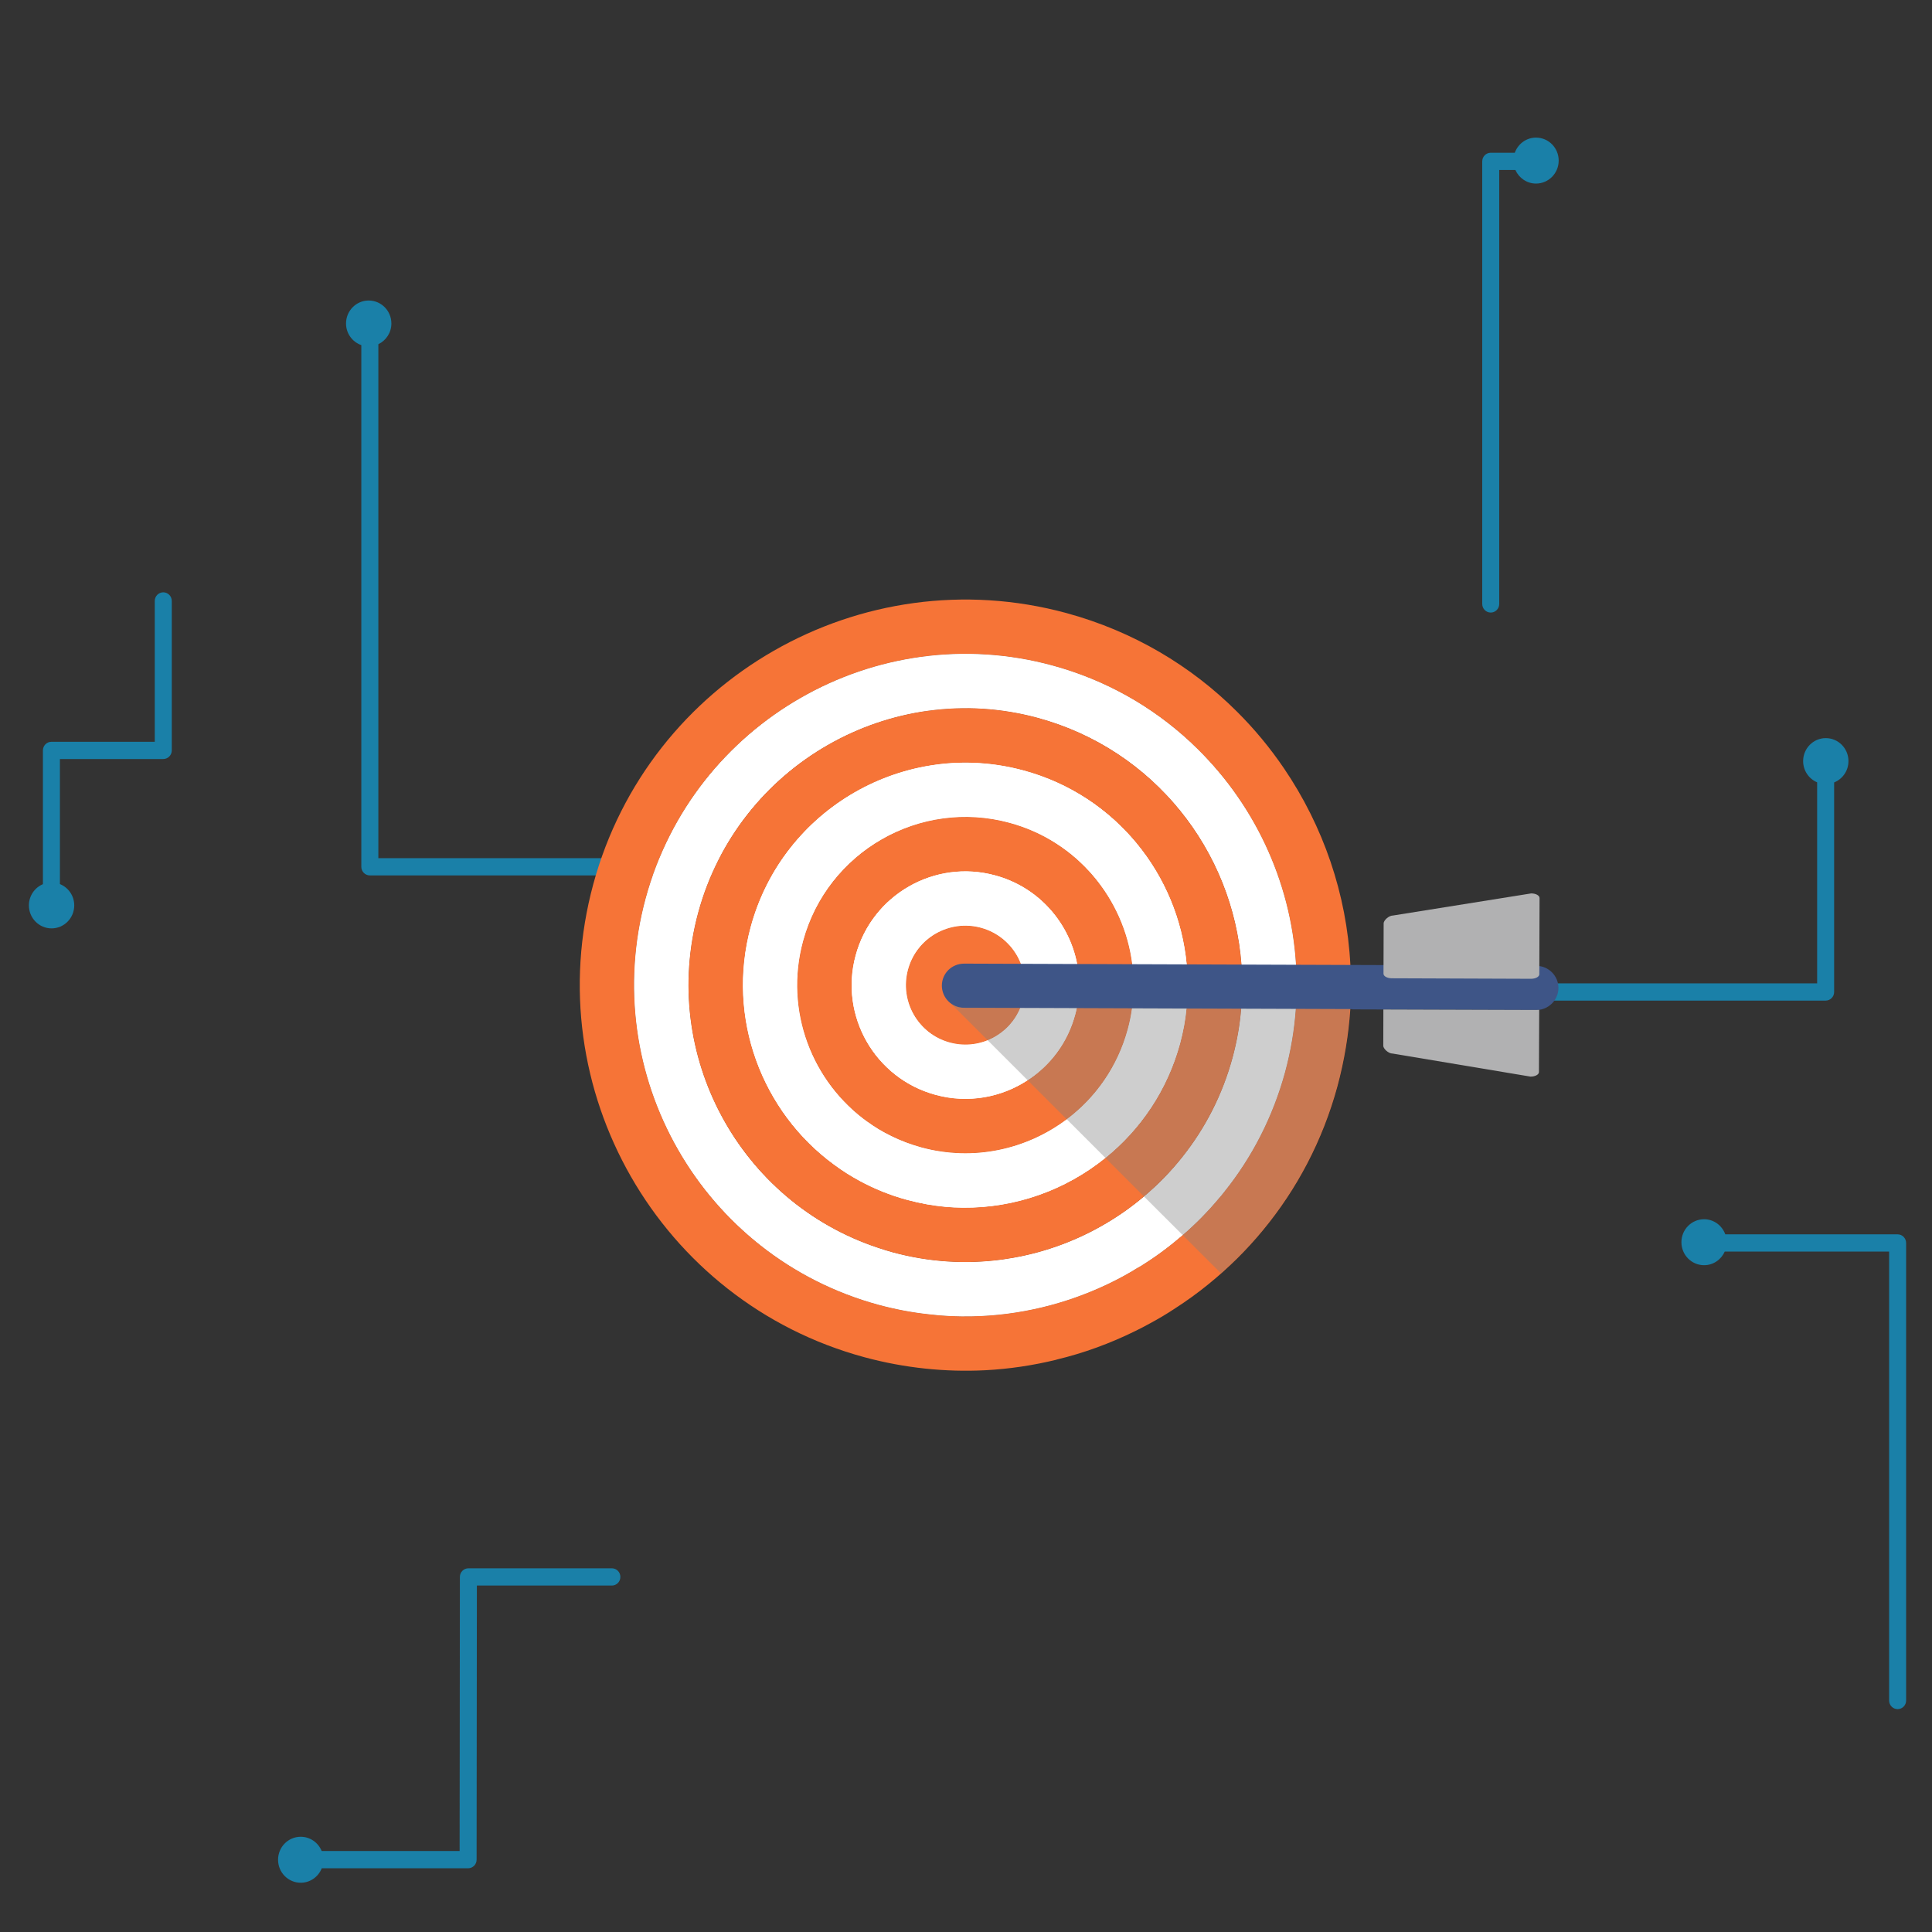 <?xml version="1.0" encoding="utf-8"?>
<!-- Generator: Adobe Illustrator 16.0.0, SVG Export Plug-In . SVG Version: 6.00 Build 0)  -->
<!DOCTYPE svg PUBLIC "-//W3C//DTD SVG 1.1//EN" "http://www.w3.org/Graphics/SVG/1.1/DTD/svg11.dtd">
<svg version="1.1" id="Calque_1" xmlns="http://www.w3.org/2000/svg" xmlns:xlink="http://www.w3.org/1999/xlink" x="0px" y="0px"
	 width="250px" height="250px" viewBox="0 0 250 250" enable-background="new 0 0 250 250" xml:space="preserve">
<rect x="0" y="0" width="250" height="250" fill="#333333" stroke="none"/>
<g opacity="0.73">
	<path fill="#119CD3" d="M237.337,128.361v-27.115c1.085-0.437,1.853-1.505,1.853-2.759c0-1.643-1.313-2.975-2.933-2.975
		s-2.933,1.332-2.933,2.975c0,1.239,0.75,2.3,1.813,2.746v26.012h-98.382c-0.608,0-1.1,0.502-1.1,1.117v30.953
		c0,0.613,0.491,1.115,1.1,1.115c0.606,0,1.1-0.502,1.1-1.115v-29.838h98.383C236.845,129.477,237.337,128.977,237.337,128.361z"/>
	<path fill="#119CD3" d="M109.48,111.047H48.958V44.542c0.993-0.476,1.687-1.494,1.687-2.683c0-1.643-1.313-2.973-2.935-2.973
		c-1.619,0-2.934,1.331-2.934,2.973c0,1.301,0.831,2.396,1.979,2.799v67.504c0,0.616,0.493,1.115,1.101,1.115h60.522v43.459
		c0,0.614,0.493,1.115,1.1,1.115s1.101-0.501,1.101-1.115v-44.574C110.581,111.546,110.087,111.047,109.48,111.047z"/>
	<path fill="#119CD3" d="M79.176,202.938H60.609c-0.607,0-1.099,0.5-1.1,1.113l-0.035,35.472H41.626
		c-0.438-1.081-1.487-1.846-2.713-1.846c-1.62,0-2.933,1.332-2.933,2.973c0,1.643,1.313,2.975,2.933,2.975
		c1.235,0,2.287-0.774,2.72-1.869h18.94c0.607,0,1.099-0.498,1.1-1.114l0.034-35.472h17.468c0.607,0,1.1-0.499,1.1-1.114
		C80.276,203.438,79.784,202.938,79.176,202.938z"/>
	<path fill="#119CD3" d="M21.127,76.646c-0.608,0-1.1,0.5-1.1,1.115v18.226H6.654c-0.607,0-1.1,0.499-1.1,1.116v17.309
		c-1.065,0.445-1.815,1.506-1.815,2.747c0,1.642,1.313,2.973,2.934,2.973c1.62,0,2.934-1.332,2.934-2.973
		c0-1.255-0.769-2.322-1.853-2.759V98.217h13.373c0.608,0,1.1-0.499,1.1-1.114V77.761C22.227,77.146,21.735,76.646,21.127,76.646z"
		/>
	<path fill="#119CD3" d="M192.9,79.266c0.608,0,1.101-0.499,1.101-1.115V21.993h2.088c0.459,1.036,1.479,1.76,2.672,1.76
		c1.62,0,2.933-1.332,2.933-2.974c0-1.642-1.313-2.973-2.933-2.973c-1.266,0-2.334,0.817-2.748,1.958H192.9
		c-0.606,0-1.1,0.5-1.1,1.115v57.273C191.801,78.767,192.294,79.266,192.9,79.266z"/>
	<path fill="#119CD3" d="M245.55,159.722h-22.299c-0.411-1.136-1.479-1.953-2.745-1.953c-1.619,0-2.932,1.331-2.932,2.974
		s1.313,2.974,2.932,2.974c1.194,0,2.218-0.727,2.676-1.763h21.268v58.094c0,0.615,0.493,1.114,1.101,1.114s1.1-0.499,1.1-1.114
		v-59.209C246.649,160.221,246.157,159.722,245.55,159.722z"/>
	<path fill="#119CD3" d="M122.522,89.938c-1.622,0-2.935,1.331-2.935,2.974c0,1.246,0.76,2.312,1.834,2.751v61.073
		c0,0.614,0.493,1.115,1.101,1.115c0.606,0,1.1-0.501,1.1-1.115V95.663c1.074-0.44,1.832-1.506,1.832-2.751
		C125.455,91.269,124.141,89.938,122.522,89.938z"/>
</g>
<g>
	<path fill="#FFFFFF" d="M121.064,141.676c4.219,1.147,8.514,0.336,11.912-1.892c2.918-1.906,5.17-4.835,6.145-8.456
		c0.076-0.29,0.158-0.585,0.211-0.874c0-0.008,0.008-0.008,0.008-0.008c0.393-1.933,0.393-3.872,0.045-5.711
		c-1.025-5.362-4.996-9.949-10.609-11.464c-7.831-2.136-15.93,2.505-18.057,10.348C108.582,131.457,113.222,139.552,121.064,141.676
		z M117.503,125.466c1.114-4.105,5.339-6.515,9.423-5.411c2.463,0.676,4.314,2.46,5.162,4.661c0.574,1.473,0.693,3.137,0.252,4.777
		c-0.094,0.328-0.199,0.628-0.328,0.927c0,0.01,0,0.01,0,0.01c-0.809,1.944-2.355,3.415-4.219,4.172
		c-1.496,0.613-3.207,0.742-4.884,0.292C118.809,133.785,116.395,129.551,117.503,125.466z M121.064,141.676
		c4.219,1.147,8.514,0.336,11.912-1.892c2.918-1.906,5.17-4.835,6.145-8.456c0.076-0.29,0.158-0.585,0.211-0.874
		c0-0.008,0.008-0.008,0.008-0.008c0.393-1.933,0.393-3.872,0.045-5.711c-1.025-5.362-4.996-9.949-10.609-11.464
		c-7.831-2.136-15.93,2.505-18.057,10.348C108.582,131.457,113.222,139.552,121.064,141.676z M117.503,125.466
		c1.114-4.105,5.339-6.515,9.423-5.411c2.463,0.676,4.314,2.46,5.162,4.661c0.574,1.473,0.693,3.137,0.252,4.777
		c-0.094,0.328-0.199,0.628-0.328,0.927c0,0.01,0,0.01,0,0.01c-0.809,1.944-2.355,3.415-4.219,4.172
		c-1.496,0.613-3.207,0.742-4.884,0.292C118.809,133.785,116.395,129.551,117.503,125.466z M121.064,141.676
		c4.219,1.147,8.514,0.336,11.912-1.892c2.918-1.906,5.17-4.835,6.145-8.456c0.076-0.29,0.158-0.585,0.211-0.874
		c0-0.008,0.008-0.008,0.008-0.008c0.393-1.933,0.393-3.872,0.045-5.711c-1.025-5.362-4.996-9.949-10.609-11.464
		c-7.831-2.136-15.93,2.505-18.057,10.348C108.582,131.457,113.222,139.552,121.064,141.676z M117.503,125.466
		c1.114-4.105,5.339-6.515,9.423-5.411c2.463,0.676,4.314,2.46,5.162,4.661c0.574,1.473,0.693,3.137,0.252,4.777
		c-0.094,0.328-0.199,0.628-0.328,0.927c0,0.01,0,0.01,0,0.01c-0.809,1.944-2.355,3.415-4.219,4.172
		c-1.496,0.613-3.207,0.742-4.884,0.292C118.809,133.785,116.395,129.551,117.503,125.466z M121.064,141.676
		c4.219,1.147,8.514,0.336,11.912-1.892c2.918-1.906,5.17-4.835,6.145-8.456c0.076-0.29,0.158-0.585,0.211-0.874
		c0-0.008,0.008-0.008,0.008-0.008c0.393-1.933,0.393-3.872,0.045-5.711c-1.025-5.362-4.996-9.949-10.609-11.464
		c-7.831-2.136-15.93,2.505-18.057,10.348C108.582,131.457,113.222,139.552,121.064,141.676z M117.503,125.466
		c1.114-4.105,5.339-6.515,9.423-5.411c2.463,0.676,4.314,2.46,5.162,4.661c0.574,1.473,0.693,3.137,0.252,4.777
		c-0.094,0.328-0.199,0.628-0.328,0.927c0,0.01,0,0.01,0,0.01c-0.809,1.944-2.355,3.415-4.219,4.172
		c-1.496,0.613-3.207,0.742-4.884,0.292C118.809,133.785,116.395,129.551,117.503,125.466z M107.94,150.717
		c1.042,0.767,2.15,1.475,3.308,2.101c1.899,1.024,3.946,1.862,6.124,2.447c0.861,0.229,1.714,0.424,2.591,0.582
		c1.549,0.271,3.108,0.416,4.649,0.429c6.781,0.062,13.292-2.285,18.427-6.442c4.551-3.676,8.025-8.753,9.668-14.813
		c0.404-1.509,0.689-3.02,0.828-4.519c0.018-0.015,0-0.015,0-0.015c0.223-1.913,0.223-3.829,0.027-5.69
		c-1.082-11.603-9.199-21.872-21.094-25.1c-15.317-4.162-31.164,4.921-35.327,20.229C93.936,131.749,98.601,143.887,107.94,150.717z
		 M103.932,121.768c3.145-11.564,15.123-18.431,26.689-15.286c8.754,2.369,14.813,9.802,15.881,18.297
		c0.24,1.858,0.24,3.76-0.023,5.673c0,0-0.01,0.015-0.01,0.029c-0.119,0.897-0.303,1.793-0.549,2.694
		c-1.313,4.847-4.164,8.855-7.889,11.655c-5.193,3.901-12.068,5.468-18.811,3.633c-1.372-0.381-2.685-0.874-3.911-1.482
		c-0.064-0.031-0.12-0.058-0.17-0.091c-0.991-0.483-1.931-1.054-2.812-1.695h-0.015C105.107,140.064,101.47,130.796,103.932,121.768
		z M110.719,123.619c-2.137,7.838,2.503,15.933,10.346,18.057c4.219,1.147,8.514,0.336,11.912-1.892
		c2.918-1.906,5.17-4.835,6.145-8.456c0.076-0.29,0.158-0.585,0.211-0.874c0-0.008,0.008-0.008,0.008-0.008
		c0.393-1.933,0.393-3.872,0.045-5.711c-1.025-5.362-4.996-9.949-10.609-11.464C120.944,111.135,112.846,115.776,110.719,123.619z
		 M117.503,125.466c1.114-4.105,5.339-6.515,9.423-5.411c2.463,0.676,4.314,2.46,5.162,4.661c0.574,1.473,0.693,3.137,0.252,4.777
		c-0.094,0.328-0.199,0.628-0.328,0.927c0,0.01,0,0.01,0,0.01c-0.809,1.944-2.355,3.415-4.219,4.172
		c-1.496,0.613-3.207,0.742-4.884,0.292C118.809,133.785,116.395,129.551,117.503,125.466z M107.94,150.717
		c1.042,0.767,2.15,1.475,3.308,2.101c1.899,1.024,3.946,1.862,6.124,2.447c0.861,0.229,1.714,0.424,2.591,0.582
		c1.549,0.271,3.108,0.416,4.649,0.429c6.781,0.062,13.292-2.285,18.427-6.442c4.551-3.676,8.025-8.753,9.668-14.813
		c0.404-1.509,0.689-3.02,0.828-4.519c0.018-0.015,0-0.015,0-0.015c0.223-1.913,0.223-3.829,0.027-5.69
		c-1.082-11.603-9.199-21.872-21.094-25.1c-15.317-4.162-31.164,4.921-35.327,20.229C93.936,131.749,98.601,143.887,107.94,150.717z
		 M103.932,121.768c3.145-11.564,15.123-18.431,26.689-15.286c8.754,2.369,14.813,9.802,15.881,18.297
		c0.24,1.858,0.24,3.76-0.023,5.673c0,0-0.01,0.015-0.01,0.029c-0.119,0.897-0.303,1.793-0.549,2.694
		c-1.313,4.847-4.164,8.855-7.889,11.655c-5.193,3.901-12.068,5.468-18.811,3.633c-1.372-0.381-2.685-0.874-3.911-1.482
		c-0.064-0.031-0.12-0.058-0.17-0.091c-0.991-0.483-1.931-1.054-2.812-1.695h-0.015C105.107,140.064,101.47,130.796,103.932,121.768
		z M110.719,123.619c-2.137,7.838,2.503,15.933,10.346,18.057c4.219,1.147,8.514,0.336,11.912-1.892
		c2.918-1.906,5.17-4.835,6.145-8.456c0.076-0.29,0.158-0.585,0.211-0.874c0-0.008,0.008-0.008,0.008-0.008
		c0.393-1.933,0.393-3.872,0.045-5.711c-1.025-5.362-4.996-9.949-10.609-11.464C120.944,111.135,112.846,115.776,110.719,123.619z
		 M117.503,125.466c1.114-4.105,5.339-6.515,9.423-5.411c2.463,0.676,4.314,2.46,5.162,4.661c0.574,1.473,0.693,3.137,0.252,4.777
		c-0.094,0.328-0.199,0.628-0.328,0.927c0,0.01,0,0.01,0,0.01c-0.809,1.944-2.355,3.415-4.219,4.172
		c-1.496,0.613-3.207,0.742-4.884,0.292C118.809,133.785,116.395,129.551,117.503,125.466z M113.693,168.831
		c2.177,0.585,4.363,1.001,6.545,1.231c1.864,0.229,3.717,0.302,5.549,0.263c6.134-0.122,12.085-1.582,17.492-4.147
		c1.352-0.64,2.68-1.355,3.955-2.153c0.18-0.088,0.377-0.21,0.561-0.32c0,0,0,0,0.012-0.015c1.838-1.147,3.58-2.452,5.221-3.872
		c1.695-1.456,3.27-3.059,4.701-4.775c0.25-0.278,0.482-0.565,0.703-0.853c3.555-4.431,6.26-9.651,7.848-15.474
		c0.736-2.726,1.191-5.448,1.387-8.166v-0.015c0.141-1.916,0.16-3.817,0.025-5.69c-0.664-10.963-5.582-21.228-13.479-28.632
		c-0.074-0.094-0.154-0.158-0.232-0.225c-4.912-4.555-10.941-8.004-17.834-9.874c-22.803-6.188-46.38,7.326-52.588,30.132
		C77.371,139.049,90.885,162.626,113.693,168.831z M90.346,118.092c5.175-19.068,24.899-30.369,43.955-25.196
		c15.029,4.088,25.246,17.209,26.348,31.926c0.141,1.875,0.131,3.774-0.039,5.692v0.007c-0.17,2.117-0.545,4.237-1.115,6.347
		c-1.313,4.833-3.557,9.158-6.492,12.844c-1.484,1.88-3.154,3.585-4.965,5.108c-1.521,1.29-3.148,2.445-4.854,3.453
		c-3.699,2.201-7.787,3.731-12.07,4.485c-0.494,0.089-0.992,0.168-1.482,0.237h-0.029c-4.585,0.61-9.347,0.34-14.079-0.943
		c-0.639-0.175-1.265-0.371-1.887-0.58C95.727,155.557,85.343,136.508,90.346,118.092z M97.142,119.926
		c-3.207,11.823,1.458,23.961,10.798,30.791c1.042,0.767,2.15,1.475,3.308,2.101c1.899,1.024,3.946,1.862,6.124,2.447
		c0.861,0.229,1.714,0.424,2.591,0.582c1.549,0.271,3.108,0.416,4.649,0.429c6.781,0.062,13.292-2.285,18.427-6.442
		c4.551-3.676,8.025-8.753,9.668-14.813c0.404-1.509,0.689-3.02,0.828-4.519c0.018-0.015,0-0.015,0-0.015
		c0.223-1.913,0.223-3.829,0.027-5.69c-1.082-11.603-9.199-21.872-21.094-25.1C117.151,95.535,101.305,104.618,97.142,119.926z
		 M103.932,121.768c3.145-11.564,15.123-18.431,26.689-15.286c8.754,2.369,14.813,9.802,15.881,18.297
		c0.24,1.858,0.24,3.76-0.023,5.673c0,0-0.01,0.015-0.01,0.029c-0.119,0.897-0.303,1.793-0.549,2.694
		c-1.313,4.847-4.164,8.855-7.889,11.655c-5.193,3.901-12.068,5.468-18.811,3.633c-1.372-0.381-2.685-0.874-3.911-1.482
		c-0.064-0.031-0.12-0.058-0.17-0.091c-0.991-0.483-1.931-1.054-2.812-1.695h-0.015C105.107,140.064,101.47,130.796,103.932,121.768
		z M110.719,123.619c-2.137,7.838,2.503,15.933,10.346,18.057c4.219,1.147,8.514,0.336,11.912-1.892
		c2.918-1.906,5.17-4.835,6.145-8.456c0.076-0.29,0.158-0.585,0.211-0.874c0-0.008,0.008-0.008,0.008-0.008
		c0.393-1.933,0.393-3.872,0.045-5.711c-1.025-5.362-4.996-9.949-10.609-11.464C120.944,111.135,112.846,115.776,110.719,123.619z
		 M117.503,125.466c1.114-4.105,5.339-6.515,9.423-5.411c2.463,0.676,4.314,2.46,5.162,4.661c0.574,1.473,0.693,3.137,0.252,4.777
		c-0.094,0.328-0.199,0.628-0.328,0.927c0,0.01,0,0.01,0,0.01c-0.809,1.944-2.355,3.415-4.219,4.172
		c-1.496,0.613-3.207,0.742-4.884,0.292C118.809,133.785,116.395,129.551,117.503,125.466z M121.064,141.676
		c4.219,1.147,8.514,0.336,11.912-1.892c2.918-1.906,5.17-4.835,6.145-8.456c0.076-0.29,0.158-0.585,0.211-0.874
		c0-0.008,0.008-0.008,0.008-0.008c0.393-1.933,0.393-3.872,0.045-5.711c-1.025-5.362-4.996-9.949-10.609-11.464
		c-7.831-2.136-15.93,2.505-18.057,10.348C108.582,131.457,113.222,139.552,121.064,141.676z M117.503,125.466
		c1.114-4.105,5.339-6.515,9.423-5.411c2.463,0.676,4.314,2.46,5.162,4.661c0.574,1.473,0.693,3.137,0.252,4.777
		c-0.094,0.328-0.199,0.628-0.328,0.927c0,0.01,0,0.01,0,0.01c-0.809,1.944-2.355,3.415-4.219,4.172
		c-1.496,0.613-3.207,0.742-4.884,0.292C118.809,133.785,116.395,129.551,117.503,125.466z M121.064,141.676
		c4.219,1.147,8.514,0.336,11.912-1.892c2.918-1.906,5.17-4.835,6.145-8.456c0.076-0.29,0.158-0.585,0.211-0.874
		c0-0.008,0.008-0.008,0.008-0.008c0.393-1.933,0.393-3.872,0.045-5.711c-1.025-5.362-4.996-9.949-10.609-11.464
		c-7.831-2.136-15.93,2.505-18.057,10.348C108.582,131.457,113.222,139.552,121.064,141.676z M117.503,125.466
		c1.114-4.105,5.339-6.515,9.423-5.411c2.463,0.676,4.314,2.46,5.162,4.661c0.574,1.473,0.693,3.137,0.252,4.777
		c-0.094,0.328-0.199,0.628-0.328,0.927c0,0.01,0,0.01,0,0.01c-0.809,1.944-2.355,3.415-4.219,4.172
		c-1.496,0.613-3.207,0.742-4.884,0.292C118.809,133.785,116.395,129.551,117.503,125.466z M107.94,150.717
		c1.042,0.767,2.15,1.475,3.308,2.101c1.899,1.024,3.946,1.862,6.124,2.447c0.861,0.229,1.714,0.424,2.591,0.582
		c1.549,0.271,3.108,0.416,4.649,0.429c6.781,0.062,13.292-2.285,18.427-6.442c4.551-3.676,8.025-8.753,9.668-14.813
		c0.404-1.509,0.689-3.02,0.828-4.519c0.018-0.015,0-0.015,0-0.015c0.223-1.913,0.223-3.829,0.027-5.69
		c-1.082-11.603-9.199-21.872-21.094-25.1c-15.317-4.162-31.164,4.921-35.327,20.229C93.936,131.749,98.601,143.887,107.94,150.717z
		 M103.932,121.768c3.145-11.564,15.123-18.431,26.689-15.286c8.754,2.369,14.813,9.802,15.881,18.297
		c0.24,1.858,0.24,3.76-0.023,5.673c0,0-0.01,0.015-0.01,0.029c-0.119,0.897-0.303,1.793-0.549,2.694
		c-1.313,4.847-4.164,8.855-7.889,11.655c-5.193,3.901-12.068,5.468-18.811,3.633c-1.372-0.381-2.685-0.874-3.911-1.482
		c-0.064-0.031-0.12-0.058-0.17-0.091c-0.991-0.483-1.931-1.054-2.812-1.695h-0.015C105.107,140.064,101.47,130.796,103.932,121.768
		z M110.719,123.619c-2.137,7.838,2.503,15.933,10.346,18.057c4.219,1.147,8.514,0.336,11.912-1.892
		c2.918-1.906,5.17-4.835,6.145-8.456c0.076-0.29,0.158-0.585,0.211-0.874c0-0.008,0.008-0.008,0.008-0.008
		c0.393-1.933,0.393-3.872,0.045-5.711c-1.025-5.362-4.996-9.949-10.609-11.464C120.944,111.135,112.846,115.776,110.719,123.619z
		 M117.503,125.466c1.114-4.105,5.339-6.515,9.423-5.411c2.463,0.676,4.314,2.46,5.162,4.661c0.574,1.473,0.693,3.137,0.252,4.777
		c-0.094,0.328-0.199,0.628-0.328,0.927c0,0.01,0,0.01,0,0.01c-0.809,1.944-2.355,3.415-4.219,4.172
		c-1.496,0.613-3.207,0.742-4.884,0.292C118.809,133.785,116.395,129.551,117.503,125.466z M121.064,141.676
		c4.219,1.147,8.514,0.336,11.912-1.892c2.918-1.906,5.17-4.835,6.145-8.456c0.076-0.29,0.158-0.585,0.211-0.874
		c0-0.008,0.008-0.008,0.008-0.008c0.393-1.933,0.393-3.872,0.045-5.711c-1.025-5.362-4.996-9.949-10.609-11.464
		c-7.831-2.136-15.93,2.505-18.057,10.348C108.582,131.457,113.222,139.552,121.064,141.676z M117.503,125.466
		c1.114-4.105,5.339-6.515,9.423-5.411c2.463,0.676,4.314,2.46,5.162,4.661c0.574,1.473,0.693,3.137,0.252,4.777
		c-0.094,0.328-0.199,0.628-0.328,0.927c0,0.01,0,0.01,0,0.01c-0.809,1.944-2.355,3.415-4.219,4.172
		c-1.496,0.613-3.207,0.742-4.884,0.292C118.809,133.785,116.395,129.551,117.503,125.466z M121.064,141.676
		c4.219,1.147,8.514,0.336,11.912-1.892c2.918-1.906,5.17-4.835,6.145-8.456c0.076-0.29,0.158-0.585,0.211-0.874
		c0-0.008,0.008-0.008,0.008-0.008c0.393-1.933,0.393-3.872,0.045-5.711c-1.025-5.362-4.996-9.949-10.609-11.464
		c-7.831-2.136-15.93,2.505-18.057,10.348C108.582,131.457,113.222,139.552,121.064,141.676z M117.503,125.466
		c1.114-4.105,5.339-6.515,9.423-5.411c2.463,0.676,4.314,2.46,5.162,4.661c0.574,1.473,0.693,3.137,0.252,4.777
		c-0.094,0.328-0.199,0.628-0.328,0.927c0,0.01,0,0.01,0,0.01c-0.809,1.944-2.355,3.415-4.219,4.172
		c-1.496,0.613-3.207,0.742-4.884,0.292C118.809,133.785,116.395,129.551,117.503,125.466z M107.94,150.717
		c1.042,0.767,2.15,1.475,3.308,2.101c1.899,1.024,3.946,1.862,6.124,2.447c0.861,0.229,1.714,0.424,2.591,0.582
		c1.549,0.271,3.108,0.416,4.649,0.429c6.781,0.062,13.292-2.285,18.427-6.442c4.551-3.676,8.025-8.753,9.668-14.813
		c0.404-1.509,0.689-3.02,0.828-4.519c0.018-0.015,0-0.015,0-0.015c0.223-1.913,0.223-3.829,0.027-5.69
		c-1.082-11.603-9.199-21.872-21.094-25.1c-15.317-4.162-31.164,4.921-35.327,20.229C93.936,131.749,98.601,143.887,107.94,150.717z
		 M103.932,121.768c3.145-11.564,15.123-18.431,26.689-15.286c8.754,2.369,14.813,9.802,15.881,18.297
		c0.24,1.858,0.24,3.76-0.023,5.673c0,0-0.01,0.015-0.01,0.029c-0.119,0.897-0.303,1.793-0.549,2.694
		c-1.313,4.847-4.164,8.855-7.889,11.655c-5.193,3.901-12.068,5.468-18.811,3.633c-1.372-0.381-2.685-0.874-3.911-1.482
		c-0.064-0.031-0.12-0.058-0.17-0.091c-0.991-0.483-1.931-1.054-2.812-1.695h-0.015C105.107,140.064,101.47,130.796,103.932,121.768
		z M110.719,123.619c-2.137,7.838,2.503,15.933,10.346,18.057c4.219,1.147,8.514,0.336,11.912-1.892
		c2.918-1.906,5.17-4.835,6.145-8.456c0.076-0.29,0.158-0.585,0.211-0.874c0-0.008,0.008-0.008,0.008-0.008
		c0.393-1.933,0.393-3.872,0.045-5.711c-1.025-5.362-4.996-9.949-10.609-11.464C120.944,111.135,112.846,115.776,110.719,123.619z
		 M117.503,125.466c1.114-4.105,5.339-6.515,9.423-5.411c2.463,0.676,4.314,2.46,5.162,4.661c0.574,1.473,0.693,3.137,0.252,4.777
		c-0.094,0.328-0.199,0.628-0.328,0.927c0,0.01,0,0.01,0,0.01c-0.809,1.944-2.355,3.415-4.219,4.172
		c-1.496,0.613-3.207,0.742-4.884,0.292C118.809,133.785,116.395,129.551,117.503,125.466z M121.064,141.676
		c4.219,1.147,8.514,0.336,11.912-1.892c2.918-1.906,5.17-4.835,6.145-8.456c0.076-0.29,0.158-0.585,0.211-0.874
		c0-0.008,0.008-0.008,0.008-0.008c0.393-1.933,0.393-3.872,0.045-5.711c-1.025-5.362-4.996-9.949-10.609-11.464
		c-7.831-2.136-15.93,2.505-18.057,10.348C108.582,131.457,113.222,139.552,121.064,141.676z M117.503,125.466
		c1.114-4.105,5.339-6.515,9.423-5.411c2.463,0.676,4.314,2.46,5.162,4.661c0.574,1.473,0.693,3.137,0.252,4.777
		c-0.094,0.328-0.199,0.628-0.328,0.927c0,0.01,0,0.01,0,0.01c-0.809,1.944-2.355,3.415-4.219,4.172
		c-1.496,0.613-3.207,0.742-4.884,0.292C118.809,133.785,116.395,129.551,117.503,125.466z M121.064,141.676
		c4.219,1.147,8.514,0.336,11.912-1.892c2.918-1.906,5.17-4.835,6.145-8.456c0.076-0.29,0.158-0.585,0.211-0.874
		c0-0.008,0.008-0.008,0.008-0.008c0.393-1.933,0.393-3.872,0.045-5.711c-1.025-5.362-4.996-9.949-10.609-11.464
		c-7.831-2.136-15.93,2.505-18.057,10.348C108.582,131.457,113.222,139.552,121.064,141.676z M117.503,125.466
		c1.114-4.105,5.339-6.515,9.423-5.411c2.463,0.676,4.314,2.46,5.162,4.661c0.574,1.473,0.693,3.137,0.252,4.777
		c-0.094,0.328-0.199,0.628-0.328,0.927c0,0.01,0,0.01,0,0.01c-0.809,1.944-2.355,3.415-4.219,4.172
		c-1.496,0.613-3.207,0.742-4.884,0.292C118.809,133.785,116.395,129.551,117.503,125.466z"/>
	<path fill="#F67437" d="M111.842,175.621c5.224,1.412,10.499,1.946,15.629,1.688c3.141-0.162,6.227-0.629,9.234-1.364
		c0,0,0,0,0.01-0.013c3.531-0.843,6.945-2.1,10.17-3.688c0.666-0.323,1.318-0.663,1.957-1.018c1.078-0.582,2.135-1.207,3.162-1.888
		c1.512-0.973,2.979-2.03,4.375-3.168c2.566-2.084,4.934-4.416,7.057-6.996c4.371-5.287,7.717-11.583,9.631-18.627
		c0.896-3.336,1.441-6.672,1.664-9.979c0.117-1.913,0.117-3.814,0.008-5.699c-0.473-9.196-3.523-17.983-8.594-25.448
		c-1.787-2.629-3.83-5.104-6.096-7.352c-5.93-5.916-13.42-10.389-22.057-12.741c-26.543-7.208-54.014,8.526-61.218,35.07
		C69.556,140.943,85.297,168.415,111.842,175.621z M83.559,116.245c6.208-22.806,29.785-36.32,52.588-30.132
		c6.893,1.87,12.922,5.319,17.834,9.874c0.078,0.067,0.158,0.131,0.232,0.225c7.896,7.405,12.814,17.669,13.479,28.632
		c0.135,1.873,0.115,3.774-0.025,5.69v0.015c-0.195,2.718-0.65,5.44-1.387,8.166c-1.588,5.822-4.293,11.043-7.848,15.474
		c-0.221,0.287-0.453,0.574-0.703,0.853c-1.432,1.717-3.006,3.319-4.701,4.775c-1.641,1.42-3.383,2.725-5.221,3.872
		c-0.012,0.015-0.012,0.015-0.012,0.015c-0.184,0.11-0.381,0.232-0.561,0.32c-1.275,0.798-2.604,1.514-3.955,2.153
		c-5.406,2.565-11.357,4.025-17.492,4.147c-1.832,0.039-3.686-0.033-5.549-0.263c-2.182-0.23-4.368-0.646-6.545-1.231
		C90.885,162.626,77.371,139.049,83.559,116.245z"/>
	<path fill="#FFFFFF" d="M121.064,141.676c4.219,1.147,8.514,0.336,11.912-1.892c2.918-1.906,5.17-4.835,6.145-8.456
		c0.076-0.29,0.158-0.585,0.211-0.874c0-0.008,0.008-0.008,0.008-0.008c0.393-1.933,0.393-3.872,0.045-5.711
		c-1.025-5.362-4.996-9.949-10.609-11.464c-7.831-2.136-15.93,2.505-18.057,10.348C108.582,131.457,113.222,139.552,121.064,141.676
		z M117.503,125.466c1.114-4.105,5.339-6.515,9.423-5.411c2.463,0.676,4.314,2.46,5.162,4.661c0.574,1.473,0.693,3.137,0.252,4.777
		c-0.094,0.328-0.199,0.628-0.328,0.927c0,0.01,0,0.01,0,0.01c-0.809,1.944-2.355,3.415-4.219,4.172
		c-1.496,0.613-3.207,0.742-4.884,0.292C118.809,133.785,116.395,129.551,117.503,125.466z M121.064,141.676
		c4.219,1.147,8.514,0.336,11.912-1.892c2.918-1.906,5.17-4.835,6.145-8.456c0.076-0.29,0.158-0.585,0.211-0.874
		c0-0.008,0.008-0.008,0.008-0.008c0.393-1.933,0.393-3.872,0.045-5.711c-1.025-5.362-4.996-9.949-10.609-11.464
		c-7.831-2.136-15.93,2.505-18.057,10.348C108.582,131.457,113.222,139.552,121.064,141.676z M117.503,125.466
		c1.114-4.105,5.339-6.515,9.423-5.411c2.463,0.676,4.314,2.46,5.162,4.661c0.574,1.473,0.693,3.137,0.252,4.777
		c-0.094,0.328-0.199,0.628-0.328,0.927c0,0.01,0,0.01,0,0.01c-0.809,1.944-2.355,3.415-4.219,4.172
		c-1.496,0.613-3.207,0.742-4.884,0.292C118.809,133.785,116.395,129.551,117.503,125.466z M121.064,141.676
		c4.219,1.147,8.514,0.336,11.912-1.892c2.918-1.906,5.17-4.835,6.145-8.456c0.076-0.29,0.158-0.585,0.211-0.874
		c0-0.008,0.008-0.008,0.008-0.008c0.393-1.933,0.393-3.872,0.045-5.711c-1.025-5.362-4.996-9.949-10.609-11.464
		c-7.831-2.136-15.93,2.505-18.057,10.348C108.582,131.457,113.222,139.552,121.064,141.676z M117.503,125.466
		c1.114-4.105,5.339-6.515,9.423-5.411c2.463,0.676,4.314,2.46,5.162,4.661c0.574,1.473,0.693,3.137,0.252,4.777
		c-0.094,0.328-0.199,0.628-0.328,0.927c0,0.01,0,0.01,0,0.01c-0.809,1.944-2.355,3.415-4.219,4.172
		c-1.496,0.613-3.207,0.742-4.884,0.292C118.809,133.785,116.395,129.551,117.503,125.466z M121.064,141.676
		c4.219,1.147,8.514,0.336,11.912-1.892c2.918-1.906,5.17-4.835,6.145-8.456c0.076-0.29,0.158-0.585,0.211-0.874
		c0-0.008,0.008-0.008,0.008-0.008c0.393-1.933,0.393-3.872,0.045-5.711c-1.025-5.362-4.996-9.949-10.609-11.464
		c-7.831-2.136-15.93,2.505-18.057,10.348C108.582,131.457,113.222,139.552,121.064,141.676z M117.503,125.466
		c1.114-4.105,5.339-6.515,9.423-5.411c2.463,0.676,4.314,2.46,5.162,4.661c0.574,1.473,0.693,3.137,0.252,4.777
		c-0.094,0.328-0.199,0.628-0.328,0.927c0,0.01,0,0.01,0,0.01c-0.809,1.944-2.355,3.415-4.219,4.172
		c-1.496,0.613-3.207,0.742-4.884,0.292C118.809,133.785,116.395,129.551,117.503,125.466z M107.94,150.717
		c1.042,0.767,2.15,1.475,3.308,2.101c1.899,1.024,3.946,1.862,6.124,2.447c0.861,0.229,1.714,0.424,2.591,0.582
		c1.549,0.271,3.108,0.416,4.649,0.429c6.781,0.062,13.292-2.285,18.427-6.442c4.551-3.676,8.025-8.753,9.668-14.813
		c0.404-1.509,0.689-3.02,0.828-4.519c0.018-0.015,0-0.015,0-0.015c0.223-1.913,0.223-3.829,0.027-5.69
		c-1.082-11.603-9.199-21.872-21.094-25.1c-15.317-4.162-31.164,4.921-35.327,20.229C93.936,131.749,98.601,143.887,107.94,150.717z
		 M103.932,121.768c3.145-11.564,15.123-18.431,26.689-15.286c8.754,2.369,14.813,9.802,15.881,18.297
		c0.24,1.858,0.24,3.76-0.023,5.673c0,0-0.01,0.015-0.01,0.029c-0.119,0.897-0.303,1.793-0.549,2.694
		c-1.313,4.847-4.164,8.855-7.889,11.655c-5.193,3.901-12.068,5.468-18.811,3.633c-1.372-0.381-2.685-0.874-3.911-1.482
		c-0.064-0.031-0.12-0.058-0.17-0.091c-0.991-0.483-1.931-1.054-2.812-1.695h-0.015C105.107,140.064,101.47,130.796,103.932,121.768
		z M110.719,123.619c-2.137,7.838,2.503,15.933,10.346,18.057c4.219,1.147,8.514,0.336,11.912-1.892
		c2.918-1.906,5.17-4.835,6.145-8.456c0.076-0.29,0.158-0.585,0.211-0.874c0-0.008,0.008-0.008,0.008-0.008
		c0.393-1.933,0.393-3.872,0.045-5.711c-1.025-5.362-4.996-9.949-10.609-11.464C120.944,111.135,112.846,115.776,110.719,123.619z
		 M117.503,125.466c1.114-4.105,5.339-6.515,9.423-5.411c2.463,0.676,4.314,2.46,5.162,4.661c0.574,1.473,0.693,3.137,0.252,4.777
		c-0.094,0.328-0.199,0.628-0.328,0.927c0,0.01,0,0.01,0,0.01c-0.809,1.944-2.355,3.415-4.219,4.172
		c-1.496,0.613-3.207,0.742-4.884,0.292C118.809,133.785,116.395,129.551,117.503,125.466z M107.94,150.717
		c1.042,0.767,2.15,1.475,3.308,2.101c1.899,1.024,3.946,1.862,6.124,2.447c0.861,0.229,1.714,0.424,2.591,0.582
		c1.549,0.271,3.108,0.416,4.649,0.429c6.781,0.062,13.292-2.285,18.427-6.442c4.551-3.676,8.025-8.753,9.668-14.813
		c0.404-1.509,0.689-3.02,0.828-4.519c0.018-0.015,0-0.015,0-0.015c0.223-1.913,0.223-3.829,0.027-5.69
		c-1.082-11.603-9.199-21.872-21.094-25.1c-15.317-4.162-31.164,4.921-35.327,20.229C93.936,131.749,98.601,143.887,107.94,150.717z
		 M103.932,121.768c3.145-11.564,15.123-18.431,26.689-15.286c8.754,2.369,14.813,9.802,15.881,18.297
		c0.24,1.858,0.24,3.76-0.023,5.673c0,0-0.01,0.015-0.01,0.029c-0.119,0.897-0.303,1.793-0.549,2.694
		c-1.313,4.847-4.164,8.855-7.889,11.655c-5.193,3.901-12.068,5.468-18.811,3.633c-1.372-0.381-2.685-0.874-3.911-1.482
		c-0.064-0.031-0.12-0.058-0.17-0.091c-0.991-0.483-1.931-1.054-2.812-1.695h-0.015C105.107,140.064,101.47,130.796,103.932,121.768
		z M110.719,123.619c-2.137,7.838,2.503,15.933,10.346,18.057c4.219,1.147,8.514,0.336,11.912-1.892
		c2.918-1.906,5.17-4.835,6.145-8.456c0.076-0.29,0.158-0.585,0.211-0.874c0-0.008,0.008-0.008,0.008-0.008
		c0.393-1.933,0.393-3.872,0.045-5.711c-1.025-5.362-4.996-9.949-10.609-11.464C120.944,111.135,112.846,115.776,110.719,123.619z
		 M117.503,125.466c1.114-4.105,5.339-6.515,9.423-5.411c2.463,0.676,4.314,2.46,5.162,4.661c0.574,1.473,0.693,3.137,0.252,4.777
		c-0.094,0.328-0.199,0.628-0.328,0.927c0,0.01,0,0.01,0,0.01c-0.809,1.944-2.355,3.415-4.219,4.172
		c-1.496,0.613-3.207,0.742-4.884,0.292C118.809,133.785,116.395,129.551,117.503,125.466z M113.693,168.831
		c2.177,0.585,4.363,1.001,6.545,1.231c1.864,0.229,3.717,0.302,5.549,0.263c6.134-0.122,12.085-1.582,17.492-4.147
		c1.352-0.64,2.68-1.355,3.955-2.153c0.18-0.088,0.377-0.21,0.561-0.32c0,0,0,0,0.012-0.015c1.838-1.147,3.58-2.452,5.221-3.872
		c1.695-1.456,3.27-3.059,4.701-4.775c0.25-0.278,0.482-0.565,0.703-0.853c3.555-4.431,6.26-9.651,7.848-15.474
		c0.736-2.726,1.191-5.448,1.387-8.166v-0.015c0.141-1.916,0.16-3.817,0.025-5.69c-0.664-10.963-5.582-21.228-13.479-28.632
		c-0.074-0.094-0.154-0.158-0.232-0.225c-4.912-4.555-10.941-8.004-17.834-9.874c-22.803-6.188-46.38,7.326-52.588,30.132
		C77.371,139.049,90.885,162.626,113.693,168.831z M90.346,118.092c5.175-19.068,24.899-30.369,43.955-25.196
		c15.029,4.088,25.246,17.209,26.348,31.926c0.141,1.875,0.131,3.774-0.039,5.692v0.007c-0.17,2.117-0.545,4.237-1.115,6.347
		c-1.313,4.833-3.557,9.158-6.492,12.844c-1.484,1.88-3.154,3.585-4.965,5.108c-1.521,1.29-3.148,2.445-4.854,3.453
		c-3.699,2.201-7.787,3.731-12.07,4.485c-0.494,0.089-0.992,0.168-1.482,0.237h-0.029c-4.585,0.61-9.347,0.34-14.079-0.943
		c-0.639-0.175-1.265-0.371-1.887-0.58C95.727,155.557,85.343,136.508,90.346,118.092z M97.142,119.926
		c-3.207,11.823,1.458,23.961,10.798,30.791c1.042,0.767,2.15,1.475,3.308,2.101c1.899,1.024,3.946,1.862,6.124,2.447
		c0.861,0.229,1.714,0.424,2.591,0.582c1.549,0.271,3.108,0.416,4.649,0.429c6.781,0.062,13.292-2.285,18.427-6.442
		c4.551-3.676,8.025-8.753,9.668-14.813c0.404-1.509,0.689-3.02,0.828-4.519c0.018-0.015,0-0.015,0-0.015
		c0.223-1.913,0.223-3.829,0.027-5.69c-1.082-11.603-9.199-21.872-21.094-25.1C117.151,95.535,101.305,104.618,97.142,119.926z
		 M103.932,121.768c3.145-11.564,15.123-18.431,26.689-15.286c8.754,2.369,14.813,9.802,15.881,18.297
		c0.24,1.858,0.24,3.76-0.023,5.673c0,0-0.01,0.015-0.01,0.029c-0.119,0.897-0.303,1.793-0.549,2.694
		c-1.313,4.847-4.164,8.855-7.889,11.655c-5.193,3.901-12.068,5.468-18.811,3.633c-1.372-0.381-2.685-0.874-3.911-1.482
		c-0.064-0.031-0.12-0.058-0.17-0.091c-0.991-0.483-1.931-1.054-2.812-1.695h-0.015C105.107,140.064,101.47,130.796,103.932,121.768
		z M110.719,123.619c-2.137,7.838,2.503,15.933,10.346,18.057c4.219,1.147,8.514,0.336,11.912-1.892
		c2.918-1.906,5.17-4.835,6.145-8.456c0.076-0.29,0.158-0.585,0.211-0.874c0-0.008,0.008-0.008,0.008-0.008
		c0.393-1.933,0.393-3.872,0.045-5.711c-1.025-5.362-4.996-9.949-10.609-11.464C120.944,111.135,112.846,115.776,110.719,123.619z
		 M117.503,125.466c1.114-4.105,5.339-6.515,9.423-5.411c2.463,0.676,4.314,2.46,5.162,4.661c0.574,1.473,0.693,3.137,0.252,4.777
		c-0.094,0.328-0.199,0.628-0.328,0.927c0,0.01,0,0.01,0,0.01c-0.809,1.944-2.355,3.415-4.219,4.172
		c-1.496,0.613-3.207,0.742-4.884,0.292C118.809,133.785,116.395,129.551,117.503,125.466z M121.064,141.676
		c4.219,1.147,8.514,0.336,11.912-1.892c2.918-1.906,5.17-4.835,6.145-8.456c0.076-0.29,0.158-0.585,0.211-0.874
		c0-0.008,0.008-0.008,0.008-0.008c0.393-1.933,0.393-3.872,0.045-5.711c-1.025-5.362-4.996-9.949-10.609-11.464
		c-7.831-2.136-15.93,2.505-18.057,10.348C108.582,131.457,113.222,139.552,121.064,141.676z M117.503,125.466
		c1.114-4.105,5.339-6.515,9.423-5.411c2.463,0.676,4.314,2.46,5.162,4.661c0.574,1.473,0.693,3.137,0.252,4.777
		c-0.094,0.328-0.199,0.628-0.328,0.927c0,0.01,0,0.01,0,0.01c-0.809,1.944-2.355,3.415-4.219,4.172
		c-1.496,0.613-3.207,0.742-4.884,0.292C118.809,133.785,116.395,129.551,117.503,125.466z M121.064,141.676
		c4.219,1.147,8.514,0.336,11.912-1.892c2.918-1.906,5.17-4.835,6.145-8.456c0.076-0.29,0.158-0.585,0.211-0.874
		c0-0.008,0.008-0.008,0.008-0.008c0.393-1.933,0.393-3.872,0.045-5.711c-1.025-5.362-4.996-9.949-10.609-11.464
		c-7.831-2.136-15.93,2.505-18.057,10.348C108.582,131.457,113.222,139.552,121.064,141.676z M117.503,125.466
		c1.114-4.105,5.339-6.515,9.423-5.411c2.463,0.676,4.314,2.46,5.162,4.661c0.574,1.473,0.693,3.137,0.252,4.777
		c-0.094,0.328-0.199,0.628-0.328,0.927c0,0.01,0,0.01,0,0.01c-0.809,1.944-2.355,3.415-4.219,4.172
		c-1.496,0.613-3.207,0.742-4.884,0.292C118.809,133.785,116.395,129.551,117.503,125.466z M107.94,150.717
		c1.042,0.767,2.15,1.475,3.308,2.101c1.899,1.024,3.946,1.862,6.124,2.447c0.861,0.229,1.714,0.424,2.591,0.582
		c1.549,0.271,3.108,0.416,4.649,0.429c6.781,0.062,13.292-2.285,18.427-6.442c4.551-3.676,8.025-8.753,9.668-14.813
		c0.404-1.509,0.689-3.02,0.828-4.519c0.018-0.015,0-0.015,0-0.015c0.223-1.913,0.223-3.829,0.027-5.69
		c-1.082-11.603-9.199-21.872-21.094-25.1c-15.317-4.162-31.164,4.921-35.327,20.229C93.936,131.749,98.601,143.887,107.94,150.717z
		 M103.932,121.768c3.145-11.564,15.123-18.431,26.689-15.286c8.754,2.369,14.813,9.802,15.881,18.297
		c0.24,1.858,0.24,3.76-0.023,5.673c0,0-0.01,0.015-0.01,0.029c-0.119,0.897-0.303,1.793-0.549,2.694
		c-1.313,4.847-4.164,8.855-7.889,11.655c-5.193,3.901-12.068,5.468-18.811,3.633c-1.372-0.381-2.685-0.874-3.911-1.482
		c-0.064-0.031-0.12-0.058-0.17-0.091c-0.991-0.483-1.931-1.054-2.812-1.695h-0.015C105.107,140.064,101.47,130.796,103.932,121.768
		z M110.719,123.619c-2.137,7.838,2.503,15.933,10.346,18.057c4.219,1.147,8.514,0.336,11.912-1.892
		c2.918-1.906,5.17-4.835,6.145-8.456c0.076-0.29,0.158-0.585,0.211-0.874c0-0.008,0.008-0.008,0.008-0.008
		c0.393-1.933,0.393-3.872,0.045-5.711c-1.025-5.362-4.996-9.949-10.609-11.464C120.944,111.135,112.846,115.776,110.719,123.619z
		 M117.503,125.466c1.114-4.105,5.339-6.515,9.423-5.411c2.463,0.676,4.314,2.46,5.162,4.661c0.574,1.473,0.693,3.137,0.252,4.777
		c-0.094,0.328-0.199,0.628-0.328,0.927c0,0.01,0,0.01,0,0.01c-0.809,1.944-2.355,3.415-4.219,4.172
		c-1.496,0.613-3.207,0.742-4.884,0.292C118.809,133.785,116.395,129.551,117.503,125.466z M121.064,141.676
		c4.219,1.147,8.514,0.336,11.912-1.892c2.918-1.906,5.17-4.835,6.145-8.456c0.076-0.29,0.158-0.585,0.211-0.874
		c0-0.008,0.008-0.008,0.008-0.008c0.393-1.933,0.393-3.872,0.045-5.711c-1.025-5.362-4.996-9.949-10.609-11.464
		c-7.831-2.136-15.93,2.505-18.057,10.348C108.582,131.457,113.222,139.552,121.064,141.676z M117.503,125.466
		c1.114-4.105,5.339-6.515,9.423-5.411c2.463,0.676,4.314,2.46,5.162,4.661c0.574,1.473,0.693,3.137,0.252,4.777
		c-0.094,0.328-0.199,0.628-0.328,0.927c0,0.01,0,0.01,0,0.01c-0.809,1.944-2.355,3.415-4.219,4.172
		c-1.496,0.613-3.207,0.742-4.884,0.292C118.809,133.785,116.395,129.551,117.503,125.466z M121.064,141.676
		c4.219,1.147,8.514,0.336,11.912-1.892c2.918-1.906,5.17-4.835,6.145-8.456c0.076-0.29,0.158-0.585,0.211-0.874
		c0-0.008,0.008-0.008,0.008-0.008c0.393-1.933,0.393-3.872,0.045-5.711c-1.025-5.362-4.996-9.949-10.609-11.464
		c-7.831-2.136-15.93,2.505-18.057,10.348C108.582,131.457,113.222,139.552,121.064,141.676z M117.503,125.466
		c1.114-4.105,5.339-6.515,9.423-5.411c2.463,0.676,4.314,2.46,5.162,4.661c0.574,1.473,0.693,3.137,0.252,4.777
		c-0.094,0.328-0.199,0.628-0.328,0.927c0,0.01,0,0.01,0,0.01c-0.809,1.944-2.355,3.415-4.219,4.172
		c-1.496,0.613-3.207,0.742-4.884,0.292C118.809,133.785,116.395,129.551,117.503,125.466z M107.94,150.717
		c1.042,0.767,2.15,1.475,3.308,2.101c1.899,1.024,3.946,1.862,6.124,2.447c0.861,0.229,1.714,0.424,2.591,0.582
		c1.549,0.271,3.108,0.416,4.649,0.429c6.781,0.062,13.292-2.285,18.427-6.442c4.551-3.676,8.025-8.753,9.668-14.813
		c0.404-1.509,0.689-3.02,0.828-4.519c0.018-0.015,0-0.015,0-0.015c0.223-1.913,0.223-3.829,0.027-5.69
		c-1.082-11.603-9.199-21.872-21.094-25.1c-15.317-4.162-31.164,4.921-35.327,20.229C93.936,131.749,98.601,143.887,107.94,150.717z
		 M103.932,121.768c3.145-11.564,15.123-18.431,26.689-15.286c8.754,2.369,14.813,9.802,15.881,18.297
		c0.24,1.858,0.24,3.76-0.023,5.673c0,0-0.01,0.015-0.01,0.029c-0.119,0.897-0.303,1.793-0.549,2.694
		c-1.313,4.847-4.164,8.855-7.889,11.655c-5.193,3.901-12.068,5.468-18.811,3.633c-1.372-0.381-2.685-0.874-3.911-1.482
		c-0.064-0.031-0.12-0.058-0.17-0.091c-0.991-0.483-1.931-1.054-2.812-1.695h-0.015C105.107,140.064,101.47,130.796,103.932,121.768
		z M110.719,123.619c-2.137,7.838,2.503,15.933,10.346,18.057c4.219,1.147,8.514,0.336,11.912-1.892
		c2.918-1.906,5.17-4.835,6.145-8.456c0.076-0.29,0.158-0.585,0.211-0.874c0-0.008,0.008-0.008,0.008-0.008
		c0.393-1.933,0.393-3.872,0.045-5.711c-1.025-5.362-4.996-9.949-10.609-11.464C120.944,111.135,112.846,115.776,110.719,123.619z
		 M117.503,125.466c1.114-4.105,5.339-6.515,9.423-5.411c2.463,0.676,4.314,2.46,5.162,4.661c0.574,1.473,0.693,3.137,0.252,4.777
		c-0.094,0.328-0.199,0.628-0.328,0.927c0,0.01,0,0.01,0,0.01c-0.809,1.944-2.355,3.415-4.219,4.172
		c-1.496,0.613-3.207,0.742-4.884,0.292C118.809,133.785,116.395,129.551,117.503,125.466z M121.064,141.676
		c4.219,1.147,8.514,0.336,11.912-1.892c2.918-1.906,5.17-4.835,6.145-8.456c0.076-0.29,0.158-0.585,0.211-0.874
		c0-0.008,0.008-0.008,0.008-0.008c0.393-1.933,0.393-3.872,0.045-5.711c-1.025-5.362-4.996-9.949-10.609-11.464
		c-7.831-2.136-15.93,2.505-18.057,10.348C108.582,131.457,113.222,139.552,121.064,141.676z M117.503,125.466
		c1.114-4.105,5.339-6.515,9.423-5.411c2.463,0.676,4.314,2.46,5.162,4.661c0.574,1.473,0.693,3.137,0.252,4.777
		c-0.094,0.328-0.199,0.628-0.328,0.927c0,0.01,0,0.01,0,0.01c-0.809,1.944-2.355,3.415-4.219,4.172
		c-1.496,0.613-3.207,0.742-4.884,0.292C118.809,133.785,116.395,129.551,117.503,125.466z M121.064,141.676
		c4.219,1.147,8.514,0.336,11.912-1.892c2.918-1.906,5.17-4.835,6.145-8.456c0.076-0.29,0.158-0.585,0.211-0.874
		c0-0.008,0.008-0.008,0.008-0.008c0.393-1.933,0.393-3.872,0.045-5.711c-1.025-5.362-4.996-9.949-10.609-11.464
		c-7.831-2.136-15.93,2.505-18.057,10.348C108.582,131.457,113.222,139.552,121.064,141.676z M117.503,125.466
		c1.114-4.105,5.339-6.515,9.423-5.411c2.463,0.676,4.314,2.46,5.162,4.661c0.574,1.473,0.693,3.137,0.252,4.777
		c-0.094,0.328-0.199,0.628-0.328,0.927c0,0.01,0,0.01,0,0.01c-0.809,1.944-2.355,3.415-4.219,4.172
		c-1.496,0.613-3.207,0.742-4.884,0.292C118.809,133.785,116.395,129.551,117.503,125.466z"/>
	<path fill="#FFFFFF" d="M121.064,141.676c4.219,1.147,8.514,0.336,11.912-1.892c2.918-1.906,5.17-4.835,6.145-8.456
		c0.076-0.29,0.158-0.585,0.211-0.874c0-0.008,0.008-0.008,0.008-0.008c0.393-1.933,0.393-3.872,0.045-5.711
		c-1.025-5.362-4.996-9.949-10.609-11.464c-7.831-2.136-15.93,2.505-18.057,10.348C108.582,131.457,113.222,139.552,121.064,141.676
		z M117.503,125.466c1.114-4.105,5.339-6.515,9.423-5.411c2.463,0.676,4.314,2.46,5.162,4.661c0.574,1.473,0.693,3.137,0.252,4.777
		c-0.094,0.328-0.199,0.628-0.328,0.927c0,0.01,0,0.01,0,0.01c-0.809,1.944-2.355,3.415-4.219,4.172
		c-1.496,0.613-3.207,0.742-4.884,0.292C118.809,133.785,116.395,129.551,117.503,125.466z M121.064,141.676
		c4.219,1.147,8.514,0.336,11.912-1.892c2.918-1.906,5.17-4.835,6.145-8.456c0.076-0.29,0.158-0.585,0.211-0.874
		c0-0.008,0.008-0.008,0.008-0.008c0.393-1.933,0.393-3.872,0.045-5.711c-1.025-5.362-4.996-9.949-10.609-11.464
		c-7.831-2.136-15.93,2.505-18.057,10.348C108.582,131.457,113.222,139.552,121.064,141.676z M117.503,125.466
		c1.114-4.105,5.339-6.515,9.423-5.411c2.463,0.676,4.314,2.46,5.162,4.661c0.574,1.473,0.693,3.137,0.252,4.777
		c-0.094,0.328-0.199,0.628-0.328,0.927c0,0.01,0,0.01,0,0.01c-0.809,1.944-2.355,3.415-4.219,4.172
		c-1.496,0.613-3.207,0.742-4.884,0.292C118.809,133.785,116.395,129.551,117.503,125.466z M107.94,150.717
		c1.042,0.767,2.15,1.475,3.308,2.101c1.899,1.024,3.946,1.862,6.124,2.447c0.861,0.229,1.714,0.424,2.591,0.582
		c1.549,0.271,3.108,0.416,4.649,0.429c6.781,0.062,13.292-2.285,18.427-6.442c4.551-3.676,8.025-8.753,9.668-14.813
		c0.404-1.509,0.689-3.02,0.828-4.519c0.018-0.015,0-0.015,0-0.015c0.223-1.913,0.223-3.829,0.027-5.69
		c-1.082-11.603-9.199-21.872-21.094-25.1c-15.317-4.162-31.164,4.921-35.327,20.229C93.936,131.749,98.601,143.887,107.94,150.717z
		 M103.932,121.768c3.145-11.564,15.123-18.431,26.689-15.286c8.754,2.369,14.813,9.802,15.881,18.297
		c0.24,1.858,0.24,3.76-0.023,5.673c0,0-0.01,0.015-0.01,0.029c-0.119,0.897-0.303,1.793-0.549,2.694
		c-1.313,4.847-4.164,8.855-7.889,11.655c-5.193,3.901-12.068,5.468-18.811,3.633c-1.372-0.381-2.685-0.874-3.911-1.482
		c-0.064-0.031-0.12-0.058-0.17-0.091c-0.991-0.483-1.931-1.054-2.812-1.695h-0.015C105.107,140.064,101.47,130.796,103.932,121.768
		z M110.719,123.619c-2.137,7.838,2.503,15.933,10.346,18.057c4.219,1.147,8.514,0.336,11.912-1.892
		c2.918-1.906,5.17-4.835,6.145-8.456c0.076-0.29,0.158-0.585,0.211-0.874c0-0.008,0.008-0.008,0.008-0.008
		c0.393-1.933,0.393-3.872,0.045-5.711c-1.025-5.362-4.996-9.949-10.609-11.464C120.944,111.135,112.846,115.776,110.719,123.619z
		 M117.503,125.466c1.114-4.105,5.339-6.515,9.423-5.411c2.463,0.676,4.314,2.46,5.162,4.661c0.574,1.473,0.693,3.137,0.252,4.777
		c-0.094,0.328-0.199,0.628-0.328,0.927c0,0.01,0,0.01,0,0.01c-0.809,1.944-2.355,3.415-4.219,4.172
		c-1.496,0.613-3.207,0.742-4.884,0.292C118.809,133.785,116.395,129.551,117.503,125.466z M121.064,141.676
		c4.219,1.147,8.514,0.336,11.912-1.892c2.918-1.906,5.17-4.835,6.145-8.456c0.076-0.29,0.158-0.585,0.211-0.874
		c0-0.008,0.008-0.008,0.008-0.008c0.393-1.933,0.393-3.872,0.045-5.711c-1.025-5.362-4.996-9.949-10.609-11.464
		c-7.831-2.136-15.93,2.505-18.057,10.348C108.582,131.457,113.222,139.552,121.064,141.676z M117.503,125.466
		c1.114-4.105,5.339-6.515,9.423-5.411c2.463,0.676,4.314,2.46,5.162,4.661c0.574,1.473,0.693,3.137,0.252,4.777
		c-0.094,0.328-0.199,0.628-0.328,0.927c0,0.01,0,0.01,0,0.01c-0.809,1.944-2.355,3.415-4.219,4.172
		c-1.496,0.613-3.207,0.742-4.884,0.292C118.809,133.785,116.395,129.551,117.503,125.466z M121.064,141.676
		c4.219,1.147,8.514,0.336,11.912-1.892c2.918-1.906,5.17-4.835,6.145-8.456c0.076-0.29,0.158-0.585,0.211-0.874
		c0-0.008,0.008-0.008,0.008-0.008c0.393-1.933,0.393-3.872,0.045-5.711c-1.025-5.362-4.996-9.949-10.609-11.464
		c-7.831-2.136-15.93,2.505-18.057,10.348C108.582,131.457,113.222,139.552,121.064,141.676z M117.503,125.466
		c1.114-4.105,5.339-6.515,9.423-5.411c2.463,0.676,4.314,2.46,5.162,4.661c0.574,1.473,0.693,3.137,0.252,4.777
		c-0.094,0.328-0.199,0.628-0.328,0.927c0,0.01,0,0.01,0,0.01c-0.809,1.944-2.355,3.415-4.219,4.172
		c-1.496,0.613-3.207,0.742-4.884,0.292C118.809,133.785,116.395,129.551,117.503,125.466z"/>
	<path fill="#F67437" d="M113.636,161.472c0.622,0.209,1.248,0.405,1.887,0.58c4.732,1.283,9.494,1.554,14.079,0.943h0.029
		c0.49-0.069,0.988-0.148,1.482-0.237c4.283-0.754,8.371-2.284,12.07-4.485c1.705-1.008,3.332-2.163,4.854-3.453
		c1.811-1.523,3.48-3.229,4.965-5.108c2.936-3.686,5.18-8.011,6.492-12.844c0.57-2.109,0.945-4.229,1.115-6.347v-0.007
		c0.17-1.918,0.18-3.817,0.039-5.692c-1.102-14.716-11.318-27.838-26.348-31.926c-19.056-5.173-38.78,6.128-43.955,25.196
		C85.343,136.508,95.727,155.557,113.636,161.472z M97.142,119.926c4.163-15.308,20.009-24.391,35.327-20.229
		c11.895,3.228,20.012,13.498,21.094,25.1c0.195,1.861,0.195,3.777-0.027,5.69c0,0,0.018,0,0,0.015
		c-0.139,1.499-0.424,3.01-0.828,4.519c-1.643,6.06-5.117,11.137-9.668,14.813c-5.135,4.157-11.646,6.504-18.427,6.442
		c-1.541-0.013-3.1-0.158-4.649-0.429c-0.877-0.158-1.729-0.353-2.591-0.582c-2.178-0.585-4.225-1.423-6.124-2.447
		c-1.157-0.626-2.266-1.334-3.308-2.101C98.601,143.887,93.936,131.749,97.142,119.926z"/>
	<path fill="#FFFFFF" d="M121.064,141.676c4.219,1.147,8.514,0.336,11.912-1.892c2.918-1.906,5.17-4.835,6.145-8.456
		c0.076-0.29,0.158-0.585,0.211-0.874c0-0.008,0.008-0.008,0.008-0.008c0.393-1.933,0.393-3.872,0.045-5.711
		c-1.025-5.362-4.996-9.949-10.609-11.464c-7.831-2.136-15.93,2.505-18.057,10.348C108.582,131.457,113.222,139.552,121.064,141.676
		z M117.503,125.466c1.114-4.105,5.339-6.515,9.423-5.411c2.463,0.676,4.314,2.46,5.162,4.661c0.574,1.473,0.693,3.137,0.252,4.777
		c-0.094,0.328-0.199,0.628-0.328,0.927c0,0.01,0,0.01,0,0.01c-0.809,1.944-2.355,3.415-4.219,4.172
		c-1.496,0.613-3.207,0.742-4.884,0.292C118.809,133.785,116.395,129.551,117.503,125.466z M121.064,141.676
		c4.219,1.147,8.514,0.336,11.912-1.892c2.918-1.906,5.17-4.835,6.145-8.456c0.076-0.29,0.158-0.585,0.211-0.874
		c0-0.008,0.008-0.008,0.008-0.008c0.393-1.933,0.393-3.872,0.045-5.711c-1.025-5.362-4.996-9.949-10.609-11.464
		c-7.831-2.136-15.93,2.505-18.057,10.348C108.582,131.457,113.222,139.552,121.064,141.676z M117.503,125.466
		c1.114-4.105,5.339-6.515,9.423-5.411c2.463,0.676,4.314,2.46,5.162,4.661c0.574,1.473,0.693,3.137,0.252,4.777
		c-0.094,0.328-0.199,0.628-0.328,0.927c0,0.01,0,0.01,0,0.01c-0.809,1.944-2.355,3.415-4.219,4.172
		c-1.496,0.613-3.207,0.742-4.884,0.292C118.809,133.785,116.395,129.551,117.503,125.466z M107.94,150.717
		c1.042,0.767,2.15,1.475,3.308,2.101c1.899,1.024,3.946,1.862,6.124,2.447c0.861,0.229,1.714,0.424,2.591,0.582
		c1.549,0.271,3.108,0.416,4.649,0.429c6.781,0.062,13.292-2.285,18.427-6.442c4.551-3.676,8.025-8.753,9.668-14.813
		c0.404-1.509,0.689-3.02,0.828-4.519c0.018-0.015,0-0.015,0-0.015c0.223-1.913,0.223-3.829,0.027-5.69
		c-1.082-11.603-9.199-21.872-21.094-25.1c-15.317-4.162-31.164,4.921-35.327,20.229C93.936,131.749,98.601,143.887,107.94,150.717z
		 M103.932,121.768c3.145-11.564,15.123-18.431,26.689-15.286c8.754,2.369,14.813,9.802,15.881,18.297
		c0.24,1.858,0.24,3.76-0.023,5.673c0,0-0.01,0.015-0.01,0.029c-0.119,0.897-0.303,1.793-0.549,2.694
		c-1.313,4.847-4.164,8.855-7.889,11.655c-5.193,3.901-12.068,5.468-18.811,3.633c-1.372-0.381-2.685-0.874-3.911-1.482
		c-0.064-0.031-0.12-0.058-0.17-0.091c-0.991-0.483-1.931-1.054-2.812-1.695h-0.015C105.107,140.064,101.47,130.796,103.932,121.768
		z M110.719,123.619c-2.137,7.838,2.503,15.933,10.346,18.057c4.219,1.147,8.514,0.336,11.912-1.892
		c2.918-1.906,5.17-4.835,6.145-8.456c0.076-0.29,0.158-0.585,0.211-0.874c0-0.008,0.008-0.008,0.008-0.008
		c0.393-1.933,0.393-3.872,0.045-5.711c-1.025-5.362-4.996-9.949-10.609-11.464C120.944,111.135,112.846,115.776,110.719,123.619z
		 M117.503,125.466c1.114-4.105,5.339-6.515,9.423-5.411c2.463,0.676,4.314,2.46,5.162,4.661c0.574,1.473,0.693,3.137,0.252,4.777
		c-0.094,0.328-0.199,0.628-0.328,0.927c0,0.01,0,0.01,0,0.01c-0.809,1.944-2.355,3.415-4.219,4.172
		c-1.496,0.613-3.207,0.742-4.884,0.292C118.809,133.785,116.395,129.551,117.503,125.466z M121.064,141.676
		c4.219,1.147,8.514,0.336,11.912-1.892c2.918-1.906,5.17-4.835,6.145-8.456c0.076-0.29,0.158-0.585,0.211-0.874
		c0-0.008,0.008-0.008,0.008-0.008c0.393-1.933,0.393-3.872,0.045-5.711c-1.025-5.362-4.996-9.949-10.609-11.464
		c-7.831-2.136-15.93,2.505-18.057,10.348C108.582,131.457,113.222,139.552,121.064,141.676z M117.503,125.466
		c1.114-4.105,5.339-6.515,9.423-5.411c2.463,0.676,4.314,2.46,5.162,4.661c0.574,1.473,0.693,3.137,0.252,4.777
		c-0.094,0.328-0.199,0.628-0.328,0.927c0,0.01,0,0.01,0,0.01c-0.809,1.944-2.355,3.415-4.219,4.172
		c-1.496,0.613-3.207,0.742-4.884,0.292C118.809,133.785,116.395,129.551,117.503,125.466z M121.064,141.676
		c4.219,1.147,8.514,0.336,11.912-1.892c2.918-1.906,5.17-4.835,6.145-8.456c0.076-0.29,0.158-0.585,0.211-0.874
		c0-0.008,0.008-0.008,0.008-0.008c0.393-1.933,0.393-3.872,0.045-5.711c-1.025-5.362-4.996-9.949-10.609-11.464
		c-7.831-2.136-15.93,2.505-18.057,10.348C108.582,131.457,113.222,139.552,121.064,141.676z M117.503,125.466
		c1.114-4.105,5.339-6.515,9.423-5.411c2.463,0.676,4.314,2.46,5.162,4.661c0.574,1.473,0.693,3.137,0.252,4.777
		c-0.094,0.328-0.199,0.628-0.328,0.927c0,0.01,0,0.01,0,0.01c-0.809,1.944-2.355,3.415-4.219,4.172
		c-1.496,0.613-3.207,0.742-4.884,0.292C118.809,133.785,116.395,129.551,117.503,125.466z"/>
	<path fill="#FFFFFF" d="M121.064,141.676c4.219,1.147,8.514,0.336,11.912-1.892c2.918-1.906,5.17-4.835,6.145-8.456
		c0.076-0.29,0.158-0.585,0.211-0.874c0-0.008,0.008-0.008,0.008-0.008c0.393-1.933,0.393-3.872,0.045-5.711
		c-1.025-5.362-4.996-9.949-10.609-11.464c-7.831-2.136-15.93,2.505-18.057,10.348C108.582,131.457,113.222,139.552,121.064,141.676
		z M117.503,125.466c1.114-4.105,5.339-6.515,9.423-5.411c2.463,0.676,4.314,2.46,5.162,4.661c0.574,1.473,0.693,3.137,0.252,4.777
		c-0.094,0.328-0.199,0.628-0.328,0.927c0,0.01,0,0.01,0,0.01c-0.809,1.944-2.355,3.415-4.219,4.172
		c-1.496,0.613-3.207,0.742-4.884,0.292C118.809,133.785,116.395,129.551,117.503,125.466z"/>
	<path fill="#F67437" d="M112.313,145.194h0.015c0.881,0.642,1.82,1.212,2.812,1.695c0.05,0.033,0.105,0.06,0.17,0.091
		c1.227,0.608,2.539,1.102,3.911,1.482c6.743,1.835,13.617,0.269,18.811-3.633c3.725-2.8,6.576-6.809,7.889-11.655
		c0.246-0.901,0.43-1.797,0.549-2.694c0-0.015,0.01-0.029,0.01-0.029c0.264-1.913,0.264-3.814,0.023-5.673
		c-1.068-8.495-7.127-15.928-15.881-18.297c-11.566-3.145-23.545,3.722-26.689,15.286
		C101.47,130.796,105.107,140.064,112.313,145.194z M110.719,123.619c2.127-7.843,10.226-12.484,18.057-10.348
		c5.613,1.516,9.584,6.102,10.609,11.464c0.348,1.839,0.348,3.778-0.045,5.711c0,0-0.008,0-0.008,0.008
		c-0.053,0.289-0.135,0.584-0.211,0.874c-0.975,3.621-3.227,6.55-6.145,8.456c-3.398,2.228-7.693,3.039-11.912,1.892
		C113.222,139.552,108.582,131.457,110.719,123.619z"/>
	<path fill="#FFFFFF" d="M121.064,141.676c4.219,1.147,8.514,0.336,11.912-1.892c2.918-1.906,5.17-4.835,6.145-8.456
		c0.076-0.29,0.158-0.585,0.211-0.874c0-0.008,0.008-0.008,0.008-0.008c0.393-1.933,0.393-3.872,0.045-5.711
		c-1.025-5.362-4.996-9.949-10.609-11.464c-7.831-2.136-15.93,2.505-18.057,10.348C108.582,131.457,113.222,139.552,121.064,141.676
		z M117.503,125.466c1.114-4.105,5.339-6.515,9.423-5.411c2.463,0.676,4.314,2.46,5.162,4.661c0.574,1.473,0.693,3.137,0.252,4.777
		c-0.094,0.328-0.199,0.628-0.328,0.927c0,0.01,0,0.01,0,0.01c-0.809,1.944-2.355,3.415-4.219,4.172
		c-1.496,0.613-3.207,0.742-4.884,0.292C118.809,133.785,116.395,129.551,117.503,125.466z"/>
	<path fill="#F67437" d="M132.332,129.486c-1.111,4.093-5.328,6.519-9.425,5.407c-4.096-1.113-6.512-5.343-5.404-9.428
		c1.114-4.101,5.339-6.515,9.429-5.405C131.033,121.176,133.447,125.392,132.332,129.486z"/>
	<path fill="#3E5587" d="M201.662,127.846c-0.012,1.439-1.09,2.635-2.49,2.826c-0.131,0.017-0.248,0.017-0.367,0.017l-23.82-0.076
		v-0.029l-50.265-0.175c-1.559,0-2.844-1.296-2.844-2.874c0-0.78,0.326-1.504,0.844-2.019c0.516-0.501,1.238-0.824,2.033-0.824
		l59.542,0.206v0.029l14.525,0.058C200.381,124.984,201.662,126.268,201.662,127.846z"/>
	<path fill="#B1B1B2" d="M199.186,126.069c0.004,0.327-0.49,0.589-1.09,0.586l-17.984-0.066c-0.604,0-1.088-0.262-1.088-0.592
		l0.02-6.543c0.008-0.328,0.631-0.989,1.227-0.989l17.865-2.857c0.6,0.002,1.088,0.268,1.082,0.603L199.186,126.069z"/>
	<path fill="#B1B1B2" d="M199.172,130.672l-0.033,8.049c0,0.328-0.484,0.594-1.088,0.592l-17.838-2.981
		c-0.598,0-1.217-0.666-1.217-0.994l0.012-4.711l19.797,0.063C198.932,130.69,199.053,130.684,199.172,130.672z"/>
	<path opacity="0.38" fill="#808080" d="M122.959,129.764l10.007,10.006l5.031,5.034h0.014l9.996,9.996l4.998,4.986l4.982,4.981
		c7.051-6.231,12.41-14.504,15.053-24.238c0.898-3.324,1.447-6.658,1.641-9.961l-7.033-0.03l-7.053-0.026l-7.066-0.029l-7.082-0.028
		l-7.146-0.008l-7.326-0.033l-7.263-0.023C124.053,130.39,123.446,130.162,122.959,129.764z"/>
</g>
</svg>
